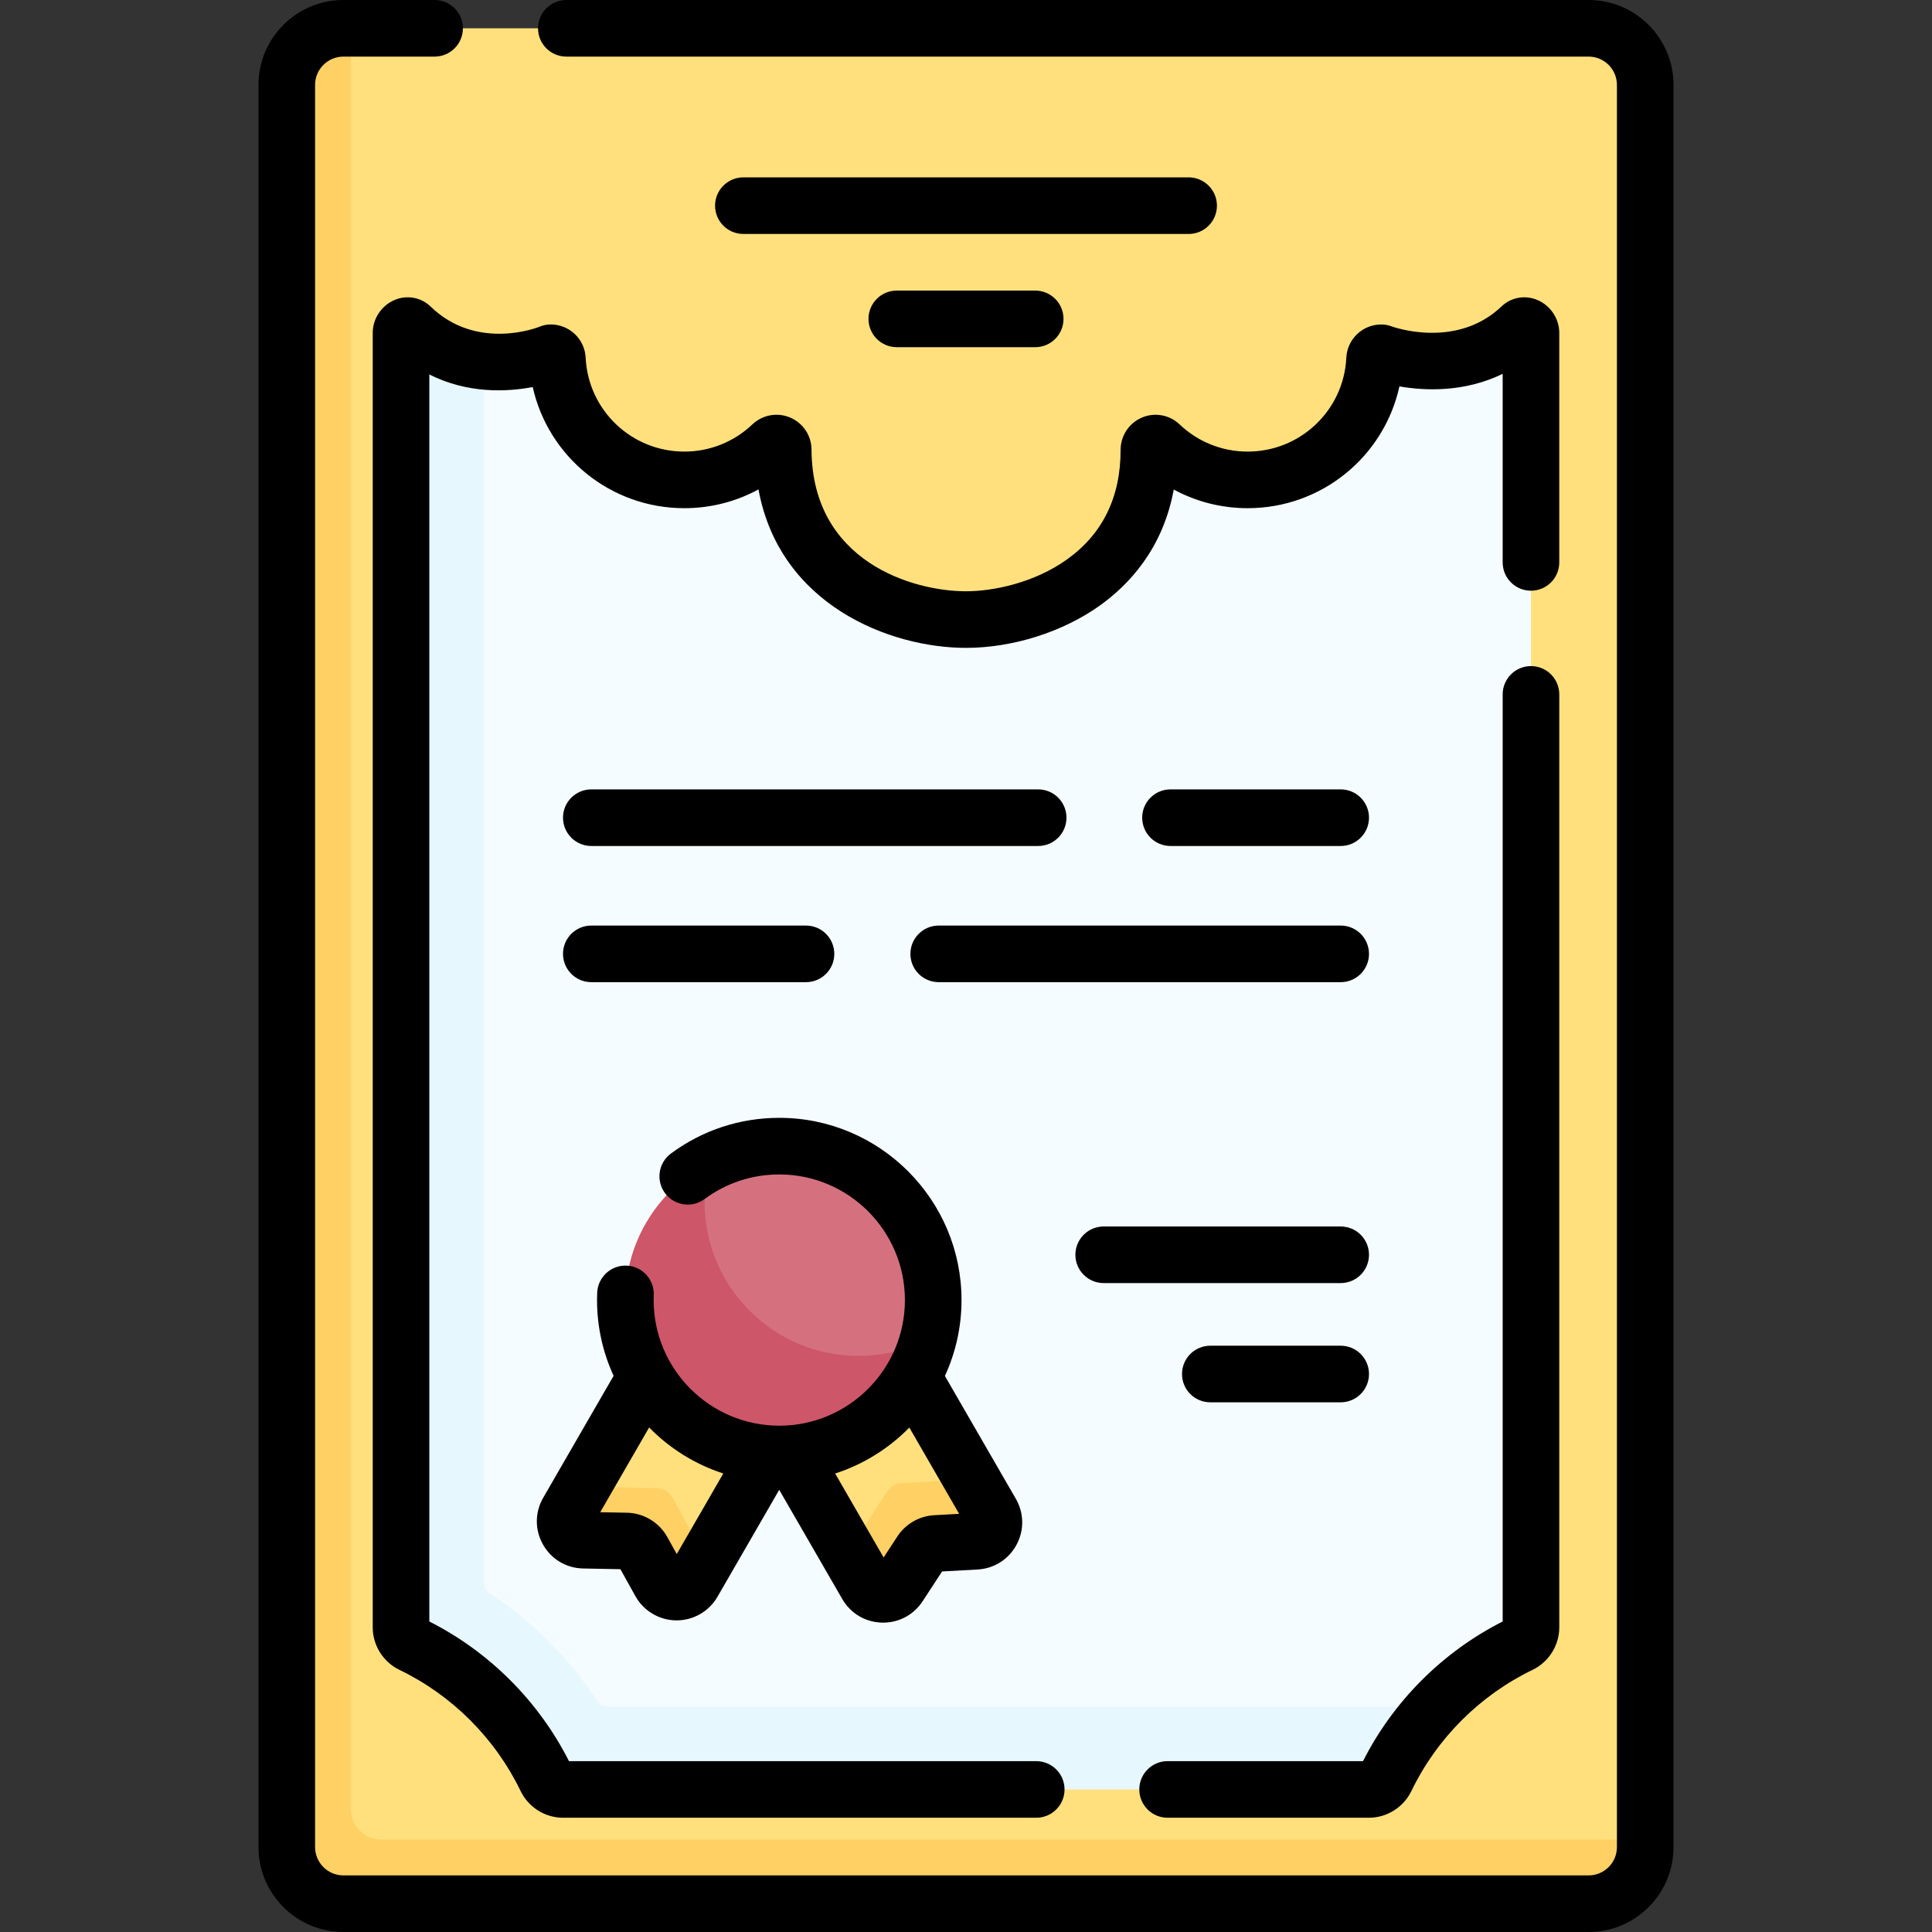 <svg id="Capa_1" enable-background="new 0 0 512 512" height="512" viewBox="0 0 512 512" width="512" xmlns="http://www.w3.org/2000/svg"><rect x="0" y="0" width="512" height="512" fill="#333333" stroke="none"/><g><g id="_x3C_Group_x3E__19_"><path d="m421 7.5h-330c-8.284 0-13.66 6.62-13.66 14.904v9.984l-.255 455.888c0 8.284 6.716 15 15 15l328.149-.106c8.284 0 14.553-5.248 14.553-13.532l1.213-2.138v-455.016-9.984c0-8.284-6.716-15-15-15z" fill="#ffe07d"/><path d="m436 487.5v2c0 8.284-6.716 15-15 15h-330c-8.284 0-15-6.716-15-15v-467c0-8.284 6.716-15 15-15h2v472c0 4.418 3.582 8 8 8z" fill="#ffd064"/><path d="m360.549 470.234-209.099-.574c-1.919 0-3.663-1.102-4.497-2.831-7.494-15.529-18.913-26.477-34.442-33.971-1.729-.834-2.831-2.578-2.831-4.497l-1.871-337.701c0-1.341 1.645-2.51 2.608-1.577 6.241 6.049 11.672 5.975 17.862 6.638 9.795 1.049 17.655-2.236 17.655-2.236.94 0 1.734.728 1.78 1.666.869 17.833 15.602 32.024 33.65 32.024 8.994 0 17.16-3.529 23.2-9.273 1.123-1.068 2.996-.27 3.003 1.28.156 33.776 30.093 45.01 48.434 45.01 18.342 0 48.488-11.234 48.472-44.924 0-.016 0-.033 0-.049-.002-1.554 1.834-2.392 2.96-1.321 6.041 5.747 14.209 9.277 23.205 9.277 18.048 0 32.781-14.192 33.65-32.024.046-.939.84-1.666 1.78-1.666 0 0 21.402 8.069 37.049-6.869.97-.926 2.608.236 2.608 1.577v343.083c0 1.919-1.102 3.663-2.831 4.497-8.462 4.084-16.054 9.683-22.424 16.447-5.319 5.648-12.012 8.118-15.422 15.185-.836 1.727-2.579 2.829-4.499 2.829z" fill="#f5fcff"/><path d="m380.47 452.22c-5.32 5.65-9.79 12.1-13.2 19.17-.83 1.73-2.58 2.83-4.5 2.83h-213.54c-1.92 0-3.67-1.1-4.5-2.83-7.5-15.53-20.09-28.12-35.62-35.62-1.73-.83-2.83-2.58-2.83-4.5v-343.08c0-1.537 1.832-2.3 2.95-1.245 6.15 5.804 12.975 8.117 19.05 8.765v323.939c0 1.017.521 1.956 1.373 2.512 11.422 7.467 21.219 17.265 28.686 28.686.556.851 1.495 1.373 2.512 1.373z" fill="#e6f7fe"/><path d="m176.548 415.681-3.455-8.429c-.865-1.555-2.492-2.533-4.271-2.568l-10.483.879c-3.805-.075-6.135-4.203-4.232-7.499l.231-4.126 28.508-49.377 33.01 19.058-28.684 49.682-1.924 2.449c-1.943 3.364-6.812 3.325-8.7-.069z" fill="#ffe07d"/><path d="m187.17 413.3-3.53 6.12c-1.94 3.36-6.81 3.32-8.7-.07l-4.67-8.39c-.87-1.56-2.49-2.54-4.27-2.57l-11.32-.22c-3.8-.08-6.13-4.21-4.23-7.5l3.89-6.73 19.66.45c1.78.03 3.4 1.01 4.27 2.57z" fill="#ffd064"/><path d="m237.686 415.985 6.328-7.604c.87-1.332 2.323-2.17 3.911-2.257l5.708-.145c3.722-.204 5.92-4.264 4.056-7.492l-.151-6.495-27.384-47.43-33.01 19.058 27.508 47.645 4.517 4.486c1.865 3.227 6.478 3.354 8.517.234z" fill="#ffe07d"/><path d="m247.31 344.534c0 3.593-.465 7.078-1.337 10.397-4.597 17.494-18.122 25.261-37.058 25.261-22.53 0-39.319-13.101-39.319-35.631 0-15.887 5.207-29.679 18.462-36.416 5.543-2.817 11.815-4.405 18.459-4.405 22.529 0 40.793 18.264 40.793 40.794z" fill="#d5717f"/><path d="m258.66 408.45-10.67.58c-1.59.09-3.04.93-3.91 2.26l-5.86 8.96c-2.04 3.12-6.65 2.99-8.51-.23l-5.05-8.76 10.42-15.97c.87-1.33 2.32-2.17 3.91-2.26l18.55-1.04 5.17 8.96c1.87 3.23-.33 7.29-4.05 7.5z" fill="#ffd064"/><path d="m245.97 354.93c-4.59 17.49-20.51 30.4-39.45 30.4-22.53 0-40.8-18.27-40.8-40.8 0-15.88 9.08-29.65 22.34-36.38-.88 3.31-1.34 6.79-1.34 10.38 0 22.53 18.27 40.8 40.8 40.8 6.64 0 12.91-1.59 18.45-4.4z" fill="#cd5668"/></g><g><g><path d="m155.204 94.784c-.241-4.935-4.313-8.8-9.271-8.8-.993 0-1.977.197-2.893.58-.164.069-16.517 6.703-28.936-5.334-2.517-2.439-6.255-3.123-9.527-1.736-3.47 1.469-5.802 4.964-5.802 8.698v343.083c0 4.761 2.775 9.178 7.071 11.251 13.974 6.744 25.383 18.153 32.127 32.128 2.073 4.294 6.49 7.068 11.25 7.068h125.393c4.143 0 7.5-3.358 7.5-7.5s-3.357-7.5-7.5-7.5h-123.831c-8.05-15.903-21.104-28.958-37.009-37.009v-330.473c10.264 5.15 20.624 4.625 27.397 3.329 4.139 18.479 20.608 32.106 40.189 32.106 6.949 0 13.672-1.729 19.645-4.979 5.582 30.588 34.77 41.996 54.992 41.996 12.376 0 25.64-4.196 35.479-11.225 7.748-5.534 16.727-15.108 19.576-30.736 5.956 3.228 12.655 4.944 19.581 4.944 19.641 0 36.149-13.708 40.227-32.272 6.762 1.17 17.188 1.619 27.36-3.327v49.966c0 4.142 3.357 7.5 7.5 7.5s7.5-3.358 7.5-7.5v-60.85c0-3.717-2.316-7.205-5.764-8.681-3.258-1.394-6.994-.735-9.523 1.679-11.944 11.4-28.561 5.519-29.225 5.277-.846-.319-1.741-.482-2.646-.482-4.957 0-9.029 3.865-9.271 8.801-.68 13.957-12.171 24.89-26.159 24.89-6.742 0-13.147-2.561-18.037-7.213-2.68-2.548-6.606-3.251-10.004-1.791-3.421 1.47-5.628 4.829-5.623 8.601.006 12.496-4.775 22.249-14.212 28.989-8.702 6.216-19.529 8.431-26.761 8.431-14.098 0-40.796-7.847-40.934-37.548-.019-3.701-2.234-7.031-5.644-8.484-3.41-1.454-7.346-.744-10.027 1.807-4.889 4.648-11.292 7.208-18.032 7.208-13.985-.001-25.476-10.934-26.156-24.892z"/><path d="m421 0h-270.915c-4.143 0-7.5 3.358-7.5 7.5s3.357 7.5 7.5 7.5h270.915c4.136 0 7.5 3.364 7.5 7.5v467c0 4.136-3.364 7.5-7.5 7.5h-330c-4.136 0-7.5-3.364-7.5-7.5v-467c0-4.136 3.364-7.5 7.5-7.5h24.17c4.143 0 7.5-3.358 7.5-7.5s-3.357-7.5-7.5-7.5h-24.17c-12.406 0-22.5 10.093-22.5 22.5v467c0 12.407 10.094 22.5 22.5 22.5h330c12.406 0 22.5-10.093 22.5-22.5v-467c0-12.407-10.094-22.5-22.5-22.5z"/><path d="m309.426 481.723h53.349c4.763 0 9.18-2.776 11.252-7.071 6.743-13.973 18.152-25.382 32.127-32.126 4.295-2.073 7.07-6.49 7.07-11.251v-247.254c0-4.142-3.357-7.5-7.5-7.5s-7.5 3.358-7.5 7.5v245.692c-15.903 8.051-28.959 21.106-37.01 37.009h-51.788c-4.143 0-7.5 3.358-7.5 7.5s3.357 7.501 7.5 7.501z"/><path d="m362.798 252.784c0-4.142-3.357-7.5-7.5-7.5h-106.532c-4.143 0-7.5 3.358-7.5 7.5s3.357 7.5 7.5 7.5h106.532c4.142 0 7.5-3.358 7.5-7.5z"/><path d="m156.702 260.284h56.894c4.143 0 7.5-3.358 7.5-7.5s-3.357-7.5-7.5-7.5h-56.894c-4.143 0-7.5 3.358-7.5 7.5s3.358 7.5 7.5 7.5z"/><path d="m355.298 224.195c4.143 0 7.5-3.358 7.5-7.5s-3.357-7.5-7.5-7.5h-45.106c-4.143 0-7.5 3.358-7.5 7.5s3.357 7.5 7.5 7.5z"/><path d="m156.702 224.195h118.426c4.143 0 7.5-3.358 7.5-7.5s-3.357-7.5-7.5-7.5h-118.426c-4.143 0-7.5 3.358-7.5 7.5s3.358 7.5 7.5 7.5z"/><path d="m143.896 409.311c2.195 3.891 6.174 6.267 10.642 6.354l9.878.193 3.97 7.136c2.184 3.926 6.331 6.388 10.823 6.424h.101c4.454 0 8.596-2.388 10.825-6.25l16.366-28.347 16.711 28.943c2.188 3.79 6.104 6.125 10.479 6.246.119.003.237.005.355.005 4.237 0 8.125-2.099 10.454-5.663l5.163-7.901 9.407-.517c4.37-.24 8.223-2.682 10.307-6.531 2.083-3.849 2.021-8.41-.168-12.2l-18.8-32.564c2.818-6.127 4.402-12.933 4.402-20.107 0-26.629-21.665-48.294-48.295-48.294-10.429 0-20.359 3.273-28.719 9.464-3.329 2.465-4.028 7.163-1.563 10.491 2.464 3.328 7.162 4.028 10.49 1.563 5.757-4.264 12.601-6.518 19.791-6.518 18.358 0 33.295 14.936 33.295 33.294s-14.937 33.294-33.295 33.294-33.294-14.936-33.294-33.294c0-.447.009-.892.026-1.335.164-4.139-3.058-7.627-7.197-7.792-4.127-.172-7.627 3.058-7.791 7.197-.025.64-.038 1.283-.038 1.93 0 7.162 1.579 13.957 4.388 20.076l-18.653 32.307c-2.233 3.871-2.256 8.504-.06 12.396zm97.088-30.995 13.201 22.865-6.608.363c-3.956.218-7.611 2.328-9.777 5.644l-3.631 5.556-12.845-22.247c7.525-2.431 14.247-6.659 19.66-12.181zm-68.955-.02c5.41 5.525 12.129 9.757 19.654 12.192l-12.333 21.361-2.525-4.539c-2.155-3.874-6.247-6.334-10.679-6.42l-7.081-.139z"/><path d="m292.489 340.032h62.809c4.143 0 7.5-3.358 7.5-7.5s-3.357-7.5-7.5-7.5h-62.809c-4.143 0-7.5 3.358-7.5 7.5s3.358 7.5 7.5 7.5z"/><path d="m355.298 356.627h-34.553c-4.143 0-7.5 3.358-7.5 7.5s3.357 7.5 7.5 7.5h34.553c4.143 0 7.5-3.358 7.5-7.5s-3.358-7.5-7.5-7.5z"/><path d="m322.5 54.504c0-4.142-3.357-7.5-7.5-7.5h-118c-4.143 0-7.5 3.358-7.5 7.5s3.357 7.5 7.5 7.5h118c4.143 0 7.5-3.358 7.5-7.5z"/><path d="m237.659 77.006c-4.143 0-7.5 3.358-7.5 7.5s3.357 7.5 7.5 7.5h36.682c4.143 0 7.5-3.358 7.5-7.5s-3.357-7.5-7.5-7.5z"/></g></g></g></svg>
